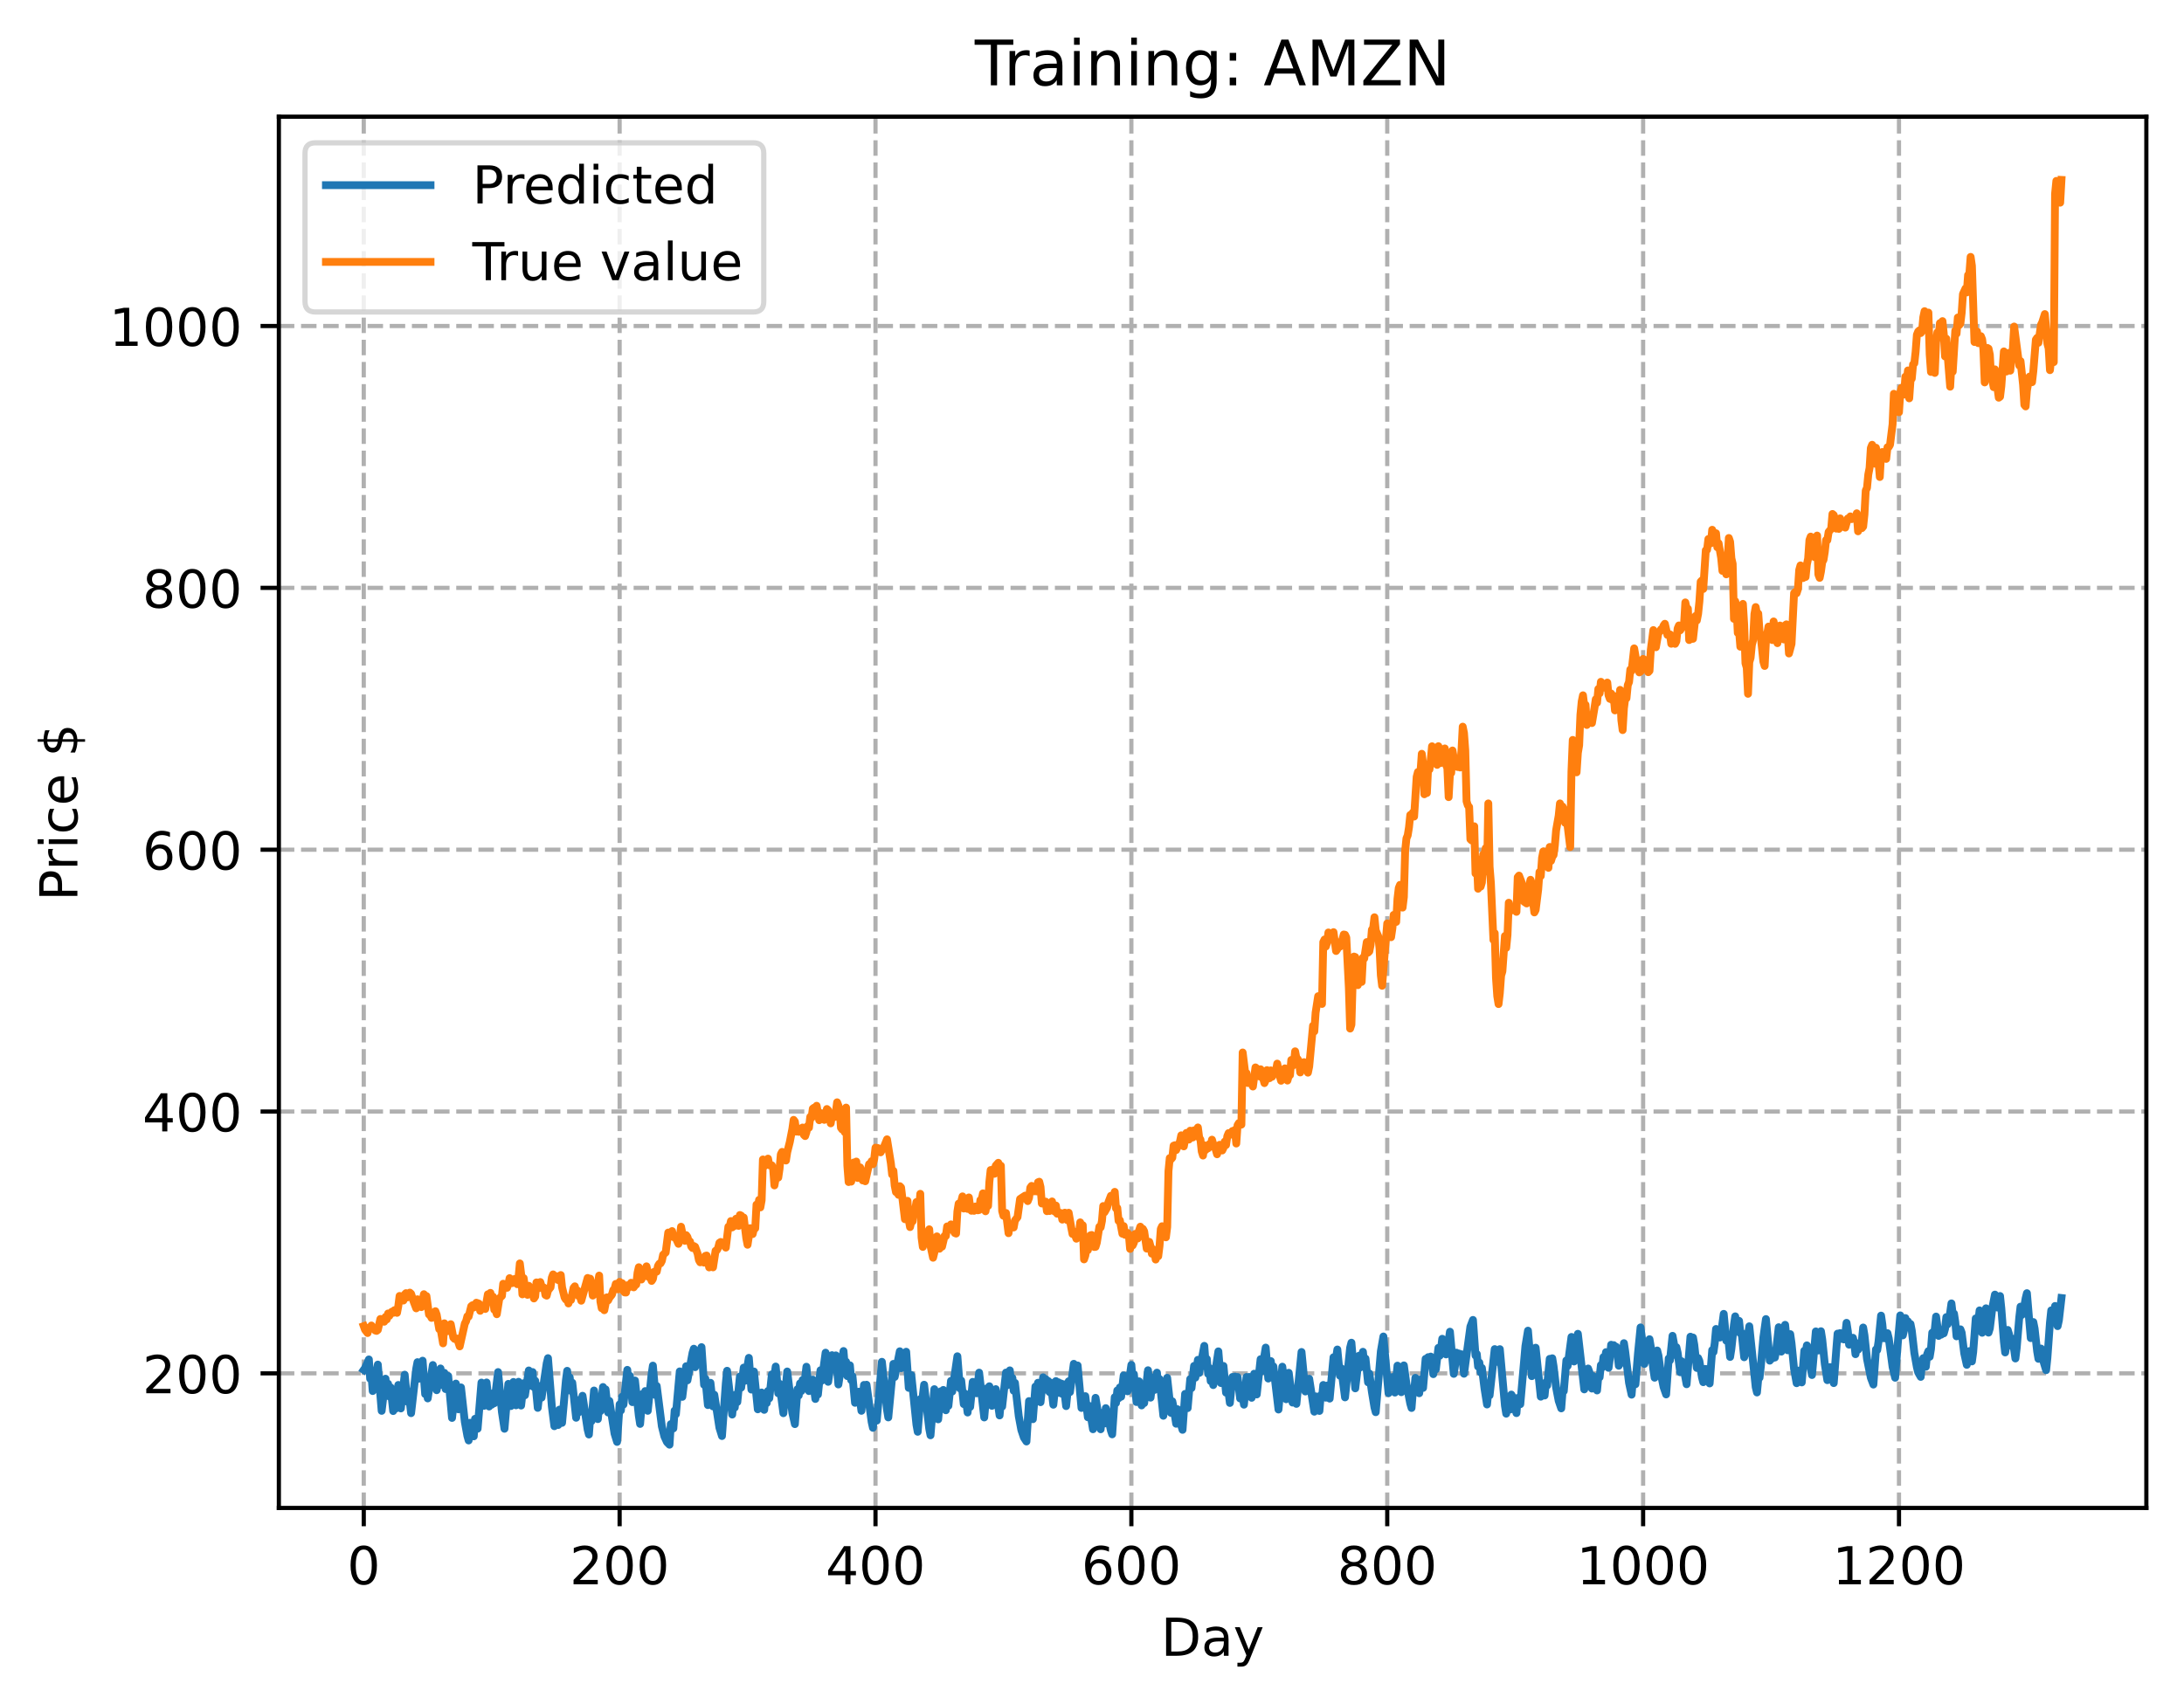 <?xml version="1.0" encoding="utf-8" standalone="no"?>
<!DOCTYPE svg PUBLIC "-//W3C//DTD SVG 1.1//EN"
  "http://www.w3.org/Graphics/SVG/1.1/DTD/svg11.dtd">
<!-- Created with matplotlib (https://matplotlib.org/) -->
<svg height="325.986pt" version="1.1" viewBox="0 0 417.648 325.986" width="417.648pt" xmlns="http://www.w3.org/2000/svg" xmlns:xlink="http://www.w3.org/1999/xlink">
 <defs>
  <style type="text/css">
*{stroke-linecap:butt;stroke-linejoin:round;}
  </style>
 </defs>
 <g id="figure_1">
  <g id="patch_1">
   <path d="M 0 325.986 
L 417.648 325.986 
L 417.648 0 
L 0 0 
z
" style="fill:#ffffff;"/>
  </g>
  <g id="axes_1">
   <g id="patch_2">
    <path d="M 53.328 288.43 
L 410.448 288.43 
L 410.448 22.318 
L 53.328 22.318 
z
" style="fill:#ffffff;"/>
   </g>
   <g id="matplotlib.axis_1">
    <g id="xtick_1">
     <g id="line2d_1">
      <path clip-path="url(#pb84acc2fe0)" d="M 69.561 288.43 
L 69.561 22.318 
" style="fill:none;stroke:#b0b0b0;stroke-dasharray:2.96,1.28;stroke-dashoffset:0;stroke-width:0.8;"/>
     </g>
     <g id="line2d_2">
      <defs>
       <path d="M 0 0 
L 0 3.5 
" id="m577d465eb1" style="stroke:#000000;stroke-width:0.8;"/>
      </defs>
      <g>
       <use style="stroke:#000000;stroke-width:0.8;" x="69.561" xlink:href="#m577d465eb1" y="288.43"/>
      </g>
     </g>
     <g id="text_1">
      <!-- 0 -->
      <defs>
       <path d="M 31.781 66.406 
Q 24.172 66.406 20.328 58.906 
Q 16.5 51.422 16.5 36.375 
Q 16.5 21.391 20.328 13.891 
Q 24.172 6.391 31.781 6.391 
Q 39.453 6.391 43.281 13.891 
Q 47.125 21.391 47.125 36.375 
Q 47.125 51.422 43.281 58.906 
Q 39.453 66.406 31.781 66.406 
z
M 31.781 74.219 
Q 44.047 74.219 50.516 64.516 
Q 56.984 54.828 56.984 36.375 
Q 56.984 17.969 50.516 8.266 
Q 44.047 -1.422 31.781 -1.422 
Q 19.531 -1.422 13.062 8.266 
Q 6.594 17.969 6.594 36.375 
Q 6.594 54.828 13.062 64.516 
Q 19.531 74.219 31.781 74.219 
z
" id="DejaVuSans-48"/>
      </defs>
      <g transform="translate(66.38 303.029)scale(0.1 -0.1)">
       <use xlink:href="#DejaVuSans-48"/>
      </g>
     </g>
    </g>
    <g id="xtick_2">
     <g id="line2d_3">
      <path clip-path="url(#pb84acc2fe0)" d="M 118.491 288.43 
L 118.491 22.318 
" style="fill:none;stroke:#b0b0b0;stroke-dasharray:2.96,1.28;stroke-dashoffset:0;stroke-width:0.8;"/>
     </g>
     <g id="line2d_4">
      <g>
       <use style="stroke:#000000;stroke-width:0.8;" x="118.491" xlink:href="#m577d465eb1" y="288.43"/>
      </g>
     </g>
     <g id="text_2">
      <!-- 200 -->
      <defs>
       <path d="M 19.188 8.297 
L 53.609 8.297 
L 53.609 0 
L 7.328 0 
L 7.328 8.297 
Q 12.938 14.109 22.625 23.891 
Q 32.328 33.688 34.812 36.531 
Q 39.547 41.844 41.422 45.531 
Q 43.312 49.219 43.312 52.781 
Q 43.312 58.594 39.234 62.25 
Q 35.156 65.922 28.609 65.922 
Q 23.969 65.922 18.812 64.312 
Q 13.672 62.703 7.812 59.422 
L 7.812 69.391 
Q 13.766 71.781 18.938 73 
Q 24.125 74.219 28.422 74.219 
Q 39.75 74.219 46.484 68.547 
Q 53.219 62.891 53.219 53.422 
Q 53.219 48.922 51.531 44.891 
Q 49.859 40.875 45.406 35.406 
Q 44.188 33.984 37.641 27.219 
Q 31.109 20.453 19.188 8.297 
z
" id="DejaVuSans-50"/>
      </defs>
      <g transform="translate(108.948 303.029)scale(0.1 -0.1)">
       <use xlink:href="#DejaVuSans-50"/>
       <use x="63.623" xlink:href="#DejaVuSans-48"/>
       <use x="127.246" xlink:href="#DejaVuSans-48"/>
      </g>
     </g>
    </g>
    <g id="xtick_3">
     <g id="line2d_5">
      <path clip-path="url(#pb84acc2fe0)" d="M 167.422 288.43 
L 167.422 22.318 
" style="fill:none;stroke:#b0b0b0;stroke-dasharray:2.96,1.28;stroke-dashoffset:0;stroke-width:0.8;"/>
     </g>
     <g id="line2d_6">
      <g>
       <use style="stroke:#000000;stroke-width:0.8;" x="167.422" xlink:href="#m577d465eb1" y="288.43"/>
      </g>
     </g>
     <g id="text_3">
      <!-- 400 -->
      <defs>
       <path d="M 37.797 64.312 
L 12.891 25.391 
L 37.797 25.391 
z
M 35.203 72.906 
L 47.609 72.906 
L 47.609 25.391 
L 58.016 25.391 
L 58.016 17.188 
L 47.609 17.188 
L 47.609 0 
L 37.797 0 
L 37.797 17.188 
L 4.891 17.188 
L 4.891 26.703 
z
" id="DejaVuSans-52"/>
      </defs>
      <g transform="translate(157.878 303.029)scale(0.1 -0.1)">
       <use xlink:href="#DejaVuSans-52"/>
       <use x="63.623" xlink:href="#DejaVuSans-48"/>
       <use x="127.246" xlink:href="#DejaVuSans-48"/>
      </g>
     </g>
    </g>
    <g id="xtick_4">
     <g id="line2d_7">
      <path clip-path="url(#pb84acc2fe0)" d="M 216.353 288.43 
L 216.353 22.318 
" style="fill:none;stroke:#b0b0b0;stroke-dasharray:2.96,1.28;stroke-dashoffset:0;stroke-width:0.8;"/>
     </g>
     <g id="line2d_8">
      <g>
       <use style="stroke:#000000;stroke-width:0.8;" x="216.353" xlink:href="#m577d465eb1" y="288.43"/>
      </g>
     </g>
     <g id="text_4">
      <!-- 600 -->
      <defs>
       <path d="M 33.016 40.375 
Q 26.375 40.375 22.484 35.828 
Q 18.609 31.297 18.609 23.391 
Q 18.609 15.531 22.484 10.953 
Q 26.375 6.391 33.016 6.391 
Q 39.656 6.391 43.531 10.953 
Q 47.406 15.531 47.406 23.391 
Q 47.406 31.297 43.531 35.828 
Q 39.656 40.375 33.016 40.375 
z
M 52.594 71.297 
L 52.594 62.312 
Q 48.875 64.062 45.094 64.984 
Q 41.312 65.922 37.594 65.922 
Q 27.828 65.922 22.672 59.328 
Q 17.531 52.734 16.797 39.406 
Q 19.672 43.656 24.016 45.922 
Q 28.375 48.188 33.594 48.188 
Q 44.578 48.188 50.953 41.516 
Q 57.328 34.859 57.328 23.391 
Q 57.328 12.156 50.688 5.359 
Q 44.047 -1.422 33.016 -1.422 
Q 20.359 -1.422 13.672 8.266 
Q 6.984 17.969 6.984 36.375 
Q 6.984 53.656 15.188 63.938 
Q 23.391 74.219 37.203 74.219 
Q 40.922 74.219 44.703 73.484 
Q 48.484 72.75 52.594 71.297 
z
" id="DejaVuSans-54"/>
      </defs>
      <g transform="translate(206.809 303.029)scale(0.1 -0.1)">
       <use xlink:href="#DejaVuSans-54"/>
       <use x="63.623" xlink:href="#DejaVuSans-48"/>
       <use x="127.246" xlink:href="#DejaVuSans-48"/>
      </g>
     </g>
    </g>
    <g id="xtick_5">
     <g id="line2d_9">
      <path clip-path="url(#pb84acc2fe0)" d="M 265.283 288.43 
L 265.283 22.318 
" style="fill:none;stroke:#b0b0b0;stroke-dasharray:2.96,1.28;stroke-dashoffset:0;stroke-width:0.8;"/>
     </g>
     <g id="line2d_10">
      <g>
       <use style="stroke:#000000;stroke-width:0.8;" x="265.283" xlink:href="#m577d465eb1" y="288.43"/>
      </g>
     </g>
     <g id="text_5">
      <!-- 800 -->
      <defs>
       <path d="M 31.781 34.625 
Q 24.75 34.625 20.719 30.859 
Q 16.703 27.094 16.703 20.516 
Q 16.703 13.922 20.719 10.156 
Q 24.75 6.391 31.781 6.391 
Q 38.812 6.391 42.859 10.172 
Q 46.922 13.969 46.922 20.516 
Q 46.922 27.094 42.891 30.859 
Q 38.875 34.625 31.781 34.625 
z
M 21.922 38.812 
Q 15.578 40.375 12.031 44.719 
Q 8.5 49.078 8.5 55.328 
Q 8.5 64.062 14.719 69.141 
Q 20.953 74.219 31.781 74.219 
Q 42.672 74.219 48.875 69.141 
Q 55.078 64.062 55.078 55.328 
Q 55.078 49.078 51.531 44.719 
Q 48 40.375 41.703 38.812 
Q 48.828 37.156 52.797 32.312 
Q 56.781 27.484 56.781 20.516 
Q 56.781 9.906 50.312 4.234 
Q 43.844 -1.422 31.781 -1.422 
Q 19.734 -1.422 13.25 4.234 
Q 6.781 9.906 6.781 20.516 
Q 6.781 27.484 10.781 32.312 
Q 14.797 37.156 21.922 38.812 
z
M 18.312 54.391 
Q 18.312 48.734 21.844 45.562 
Q 25.391 42.391 31.781 42.391 
Q 38.141 42.391 41.719 45.562 
Q 45.312 48.734 45.312 54.391 
Q 45.312 60.062 41.719 63.234 
Q 38.141 66.406 31.781 66.406 
Q 25.391 66.406 21.844 63.234 
Q 18.312 60.062 18.312 54.391 
z
" id="DejaVuSans-56"/>
      </defs>
      <g transform="translate(255.74 303.029)scale(0.1 -0.1)">
       <use xlink:href="#DejaVuSans-56"/>
       <use x="63.623" xlink:href="#DejaVuSans-48"/>
       <use x="127.246" xlink:href="#DejaVuSans-48"/>
      </g>
     </g>
    </g>
    <g id="xtick_6">
     <g id="line2d_11">
      <path clip-path="url(#pb84acc2fe0)" d="M 314.214 288.43 
L 314.214 22.318 
" style="fill:none;stroke:#b0b0b0;stroke-dasharray:2.96,1.28;stroke-dashoffset:0;stroke-width:0.8;"/>
     </g>
     <g id="line2d_12">
      <g>
       <use style="stroke:#000000;stroke-width:0.8;" x="314.214" xlink:href="#m577d465eb1" y="288.43"/>
      </g>
     </g>
     <g id="text_6">
      <!-- 1000 -->
      <defs>
       <path d="M 12.406 8.297 
L 28.516 8.297 
L 28.516 63.922 
L 10.984 60.406 
L 10.984 69.391 
L 28.422 72.906 
L 38.281 72.906 
L 38.281 8.297 
L 54.391 8.297 
L 54.391 0 
L 12.406 0 
z
" id="DejaVuSans-49"/>
      </defs>
      <g transform="translate(301.489 303.029)scale(0.1 -0.1)">
       <use xlink:href="#DejaVuSans-49"/>
       <use x="63.623" xlink:href="#DejaVuSans-48"/>
       <use x="127.246" xlink:href="#DejaVuSans-48"/>
       <use x="190.869" xlink:href="#DejaVuSans-48"/>
      </g>
     </g>
    </g>
    <g id="xtick_7">
     <g id="line2d_13">
      <path clip-path="url(#pb84acc2fe0)" d="M 363.144 288.43 
L 363.144 22.318 
" style="fill:none;stroke:#b0b0b0;stroke-dasharray:2.96,1.28;stroke-dashoffset:0;stroke-width:0.8;"/>
     </g>
     <g id="line2d_14">
      <g>
       <use style="stroke:#000000;stroke-width:0.8;" x="363.144" xlink:href="#m577d465eb1" y="288.43"/>
      </g>
     </g>
     <g id="text_7">
      <!-- 1200 -->
      <g transform="translate(350.419 303.029)scale(0.1 -0.1)">
       <use xlink:href="#DejaVuSans-49"/>
       <use x="63.623" xlink:href="#DejaVuSans-50"/>
       <use x="127.246" xlink:href="#DejaVuSans-48"/>
       <use x="190.869" xlink:href="#DejaVuSans-48"/>
      </g>
     </g>
    </g>
    <g id="text_8">
     <!-- Day -->
     <defs>
      <path d="M 19.672 64.797 
L 19.672 8.109 
L 31.594 8.109 
Q 46.688 8.109 53.688 14.938 
Q 60.688 21.781 60.688 36.531 
Q 60.688 51.172 53.688 57.984 
Q 46.688 64.797 31.594 64.797 
z
M 9.812 72.906 
L 30.078 72.906 
Q 51.266 72.906 61.172 64.094 
Q 71.094 55.281 71.094 36.531 
Q 71.094 17.672 61.125 8.828 
Q 51.172 0 30.078 0 
L 9.812 0 
z
" id="DejaVuSans-68"/>
      <path d="M 34.281 27.484 
Q 23.391 27.484 19.188 25 
Q 14.984 22.516 14.984 16.5 
Q 14.984 11.719 18.141 8.906 
Q 21.297 6.109 26.703 6.109 
Q 34.188 6.109 38.703 11.406 
Q 43.219 16.703 43.219 25.484 
L 43.219 27.484 
z
M 52.203 31.203 
L 52.203 0 
L 43.219 0 
L 43.219 8.297 
Q 40.141 3.328 35.547 0.953 
Q 30.953 -1.422 24.312 -1.422 
Q 15.922 -1.422 10.953 3.297 
Q 6 8.016 6 15.922 
Q 6 25.141 12.172 29.828 
Q 18.359 34.516 30.609 34.516 
L 43.219 34.516 
L 43.219 35.406 
Q 43.219 41.609 39.141 45 
Q 35.062 48.391 27.688 48.391 
Q 23 48.391 18.547 47.266 
Q 14.109 46.141 10.016 43.891 
L 10.016 52.203 
Q 14.938 54.109 19.578 55.047 
Q 24.219 56 28.609 56 
Q 40.484 56 46.344 49.844 
Q 52.203 43.703 52.203 31.203 
z
" id="DejaVuSans-97"/>
      <path d="M 32.172 -5.078 
Q 28.375 -14.844 24.75 -17.812 
Q 21.141 -20.797 15.094 -20.797 
L 7.906 -20.797 
L 7.906 -13.281 
L 13.188 -13.281 
Q 16.891 -13.281 18.938 -11.516 
Q 21 -9.766 23.484 -3.219 
L 25.094 0.875 
L 2.984 54.688 
L 12.5 54.688 
L 29.594 11.922 
L 46.688 54.688 
L 56.203 54.688 
z
" id="DejaVuSans-121"/>
     </defs>
     <g transform="translate(222.015 316.707)scale(0.1 -0.1)">
      <use xlink:href="#DejaVuSans-68"/>
      <use x="77.002" xlink:href="#DejaVuSans-97"/>
      <use x="138.281" xlink:href="#DejaVuSans-121"/>
     </g>
    </g>
   </g>
   <g id="matplotlib.axis_2">
    <g id="ytick_1">
     <g id="line2d_15">
      <path clip-path="url(#pb84acc2fe0)" d="M 53.328 262.69 
L 410.448 262.69 
" style="fill:none;stroke:#b0b0b0;stroke-dasharray:2.96,1.28;stroke-dashoffset:0;stroke-width:0.8;"/>
     </g>
     <g id="line2d_16">
      <defs>
       <path d="M 0 0 
L -3.5 0 
" id="m01fdacbc8a" style="stroke:#000000;stroke-width:0.8;"/>
      </defs>
      <g>
       <use style="stroke:#000000;stroke-width:0.8;" x="53.328" xlink:href="#m01fdacbc8a" y="262.69"/>
      </g>
     </g>
     <g id="text_9">
      <!-- 200 -->
      <g transform="translate(27.241 266.49)scale(0.1 -0.1)">
       <use xlink:href="#DejaVuSans-50"/>
       <use x="63.623" xlink:href="#DejaVuSans-48"/>
       <use x="127.246" xlink:href="#DejaVuSans-48"/>
      </g>
     </g>
    </g>
    <g id="ytick_2">
     <g id="line2d_17">
      <path clip-path="url(#pb84acc2fe0)" d="M 53.328 212.608 
L 410.448 212.608 
" style="fill:none;stroke:#b0b0b0;stroke-dasharray:2.96,1.28;stroke-dashoffset:0;stroke-width:0.8;"/>
     </g>
     <g id="line2d_18">
      <g>
       <use style="stroke:#000000;stroke-width:0.8;" x="53.328" xlink:href="#m01fdacbc8a" y="212.608"/>
      </g>
     </g>
     <g id="text_10">
      <!-- 400 -->
      <g transform="translate(27.241 216.407)scale(0.1 -0.1)">
       <use xlink:href="#DejaVuSans-52"/>
       <use x="63.623" xlink:href="#DejaVuSans-48"/>
       <use x="127.246" xlink:href="#DejaVuSans-48"/>
      </g>
     </g>
    </g>
    <g id="ytick_3">
     <g id="line2d_19">
      <path clip-path="url(#pb84acc2fe0)" d="M 53.328 162.525 
L 410.448 162.525 
" style="fill:none;stroke:#b0b0b0;stroke-dasharray:2.96,1.28;stroke-dashoffset:0;stroke-width:0.8;"/>
     </g>
     <g id="line2d_20">
      <g>
       <use style="stroke:#000000;stroke-width:0.8;" x="53.328" xlink:href="#m01fdacbc8a" y="162.525"/>
      </g>
     </g>
     <g id="text_11">
      <!-- 600 -->
      <g transform="translate(27.241 166.324)scale(0.1 -0.1)">
       <use xlink:href="#DejaVuSans-54"/>
       <use x="63.623" xlink:href="#DejaVuSans-48"/>
       <use x="127.246" xlink:href="#DejaVuSans-48"/>
      </g>
     </g>
    </g>
    <g id="ytick_4">
     <g id="line2d_21">
      <path clip-path="url(#pb84acc2fe0)" d="M 53.328 112.443 
L 410.448 112.443 
" style="fill:none;stroke:#b0b0b0;stroke-dasharray:2.96,1.28;stroke-dashoffset:0;stroke-width:0.8;"/>
     </g>
     <g id="line2d_22">
      <g>
       <use style="stroke:#000000;stroke-width:0.8;" x="53.328" xlink:href="#m01fdacbc8a" y="112.443"/>
      </g>
     </g>
     <g id="text_12">
      <!-- 800 -->
      <g transform="translate(27.241 116.242)scale(0.1 -0.1)">
       <use xlink:href="#DejaVuSans-56"/>
       <use x="63.623" xlink:href="#DejaVuSans-48"/>
       <use x="127.246" xlink:href="#DejaVuSans-48"/>
      </g>
     </g>
    </g>
    <g id="ytick_5">
     <g id="line2d_23">
      <path clip-path="url(#pb84acc2fe0)" d="M 53.328 62.36 
L 410.448 62.36 
" style="fill:none;stroke:#b0b0b0;stroke-dasharray:2.96,1.28;stroke-dashoffset:0;stroke-width:0.8;"/>
     </g>
     <g id="line2d_24">
      <g>
       <use style="stroke:#000000;stroke-width:0.8;" x="53.328" xlink:href="#m01fdacbc8a" y="62.36"/>
      </g>
     </g>
     <g id="text_13">
      <!-- 1000 -->
      <g transform="translate(20.878 66.159)scale(0.1 -0.1)">
       <use xlink:href="#DejaVuSans-49"/>
       <use x="63.623" xlink:href="#DejaVuSans-48"/>
       <use x="127.246" xlink:href="#DejaVuSans-48"/>
       <use x="190.869" xlink:href="#DejaVuSans-48"/>
      </g>
     </g>
    </g>
    <g id="text_14">
     <!-- Price $ -->
     <defs>
      <path d="M 19.672 64.797 
L 19.672 37.406 
L 32.078 37.406 
Q 38.969 37.406 42.719 40.969 
Q 46.484 44.531 46.484 51.125 
Q 46.484 57.672 42.719 61.234 
Q 38.969 64.797 32.078 64.797 
z
M 9.812 72.906 
L 32.078 72.906 
Q 44.344 72.906 50.609 67.359 
Q 56.891 61.812 56.891 51.125 
Q 56.891 40.328 50.609 34.812 
Q 44.344 29.297 32.078 29.297 
L 19.672 29.297 
L 19.672 0 
L 9.812 0 
z
" id="DejaVuSans-80"/>
      <path d="M 41.109 46.297 
Q 39.594 47.172 37.812 47.578 
Q 36.031 48 33.891 48 
Q 26.266 48 22.188 43.047 
Q 18.109 38.094 18.109 28.812 
L 18.109 0 
L 9.078 0 
L 9.078 54.688 
L 18.109 54.688 
L 18.109 46.188 
Q 20.953 51.172 25.484 53.578 
Q 30.031 56 36.531 56 
Q 37.453 56 38.578 55.875 
Q 39.703 55.766 41.062 55.516 
z
" id="DejaVuSans-114"/>
      <path d="M 9.422 54.688 
L 18.406 54.688 
L 18.406 0 
L 9.422 0 
z
M 9.422 75.984 
L 18.406 75.984 
L 18.406 64.594 
L 9.422 64.594 
z
" id="DejaVuSans-105"/>
      <path d="M 48.781 52.594 
L 48.781 44.188 
Q 44.969 46.297 41.141 47.344 
Q 37.312 48.391 33.406 48.391 
Q 24.656 48.391 19.812 42.844 
Q 14.984 37.312 14.984 27.297 
Q 14.984 17.281 19.812 11.734 
Q 24.656 6.203 33.406 6.203 
Q 37.312 6.203 41.141 7.25 
Q 44.969 8.297 48.781 10.406 
L 48.781 2.094 
Q 45.016 0.344 40.984 -0.531 
Q 36.969 -1.422 32.422 -1.422 
Q 20.062 -1.422 12.781 6.344 
Q 5.516 14.109 5.516 27.297 
Q 5.516 40.672 12.859 48.328 
Q 20.219 56 33.016 56 
Q 37.156 56 41.109 55.141 
Q 45.062 54.297 48.781 52.594 
z
" id="DejaVuSans-99"/>
      <path d="M 56.203 29.594 
L 56.203 25.203 
L 14.891 25.203 
Q 15.484 15.922 20.484 11.062 
Q 25.484 6.203 34.422 6.203 
Q 39.594 6.203 44.453 7.469 
Q 49.312 8.734 54.109 11.281 
L 54.109 2.781 
Q 49.266 0.734 44.188 -0.344 
Q 39.109 -1.422 33.891 -1.422 
Q 20.797 -1.422 13.156 6.188 
Q 5.516 13.812 5.516 26.812 
Q 5.516 40.234 12.766 48.109 
Q 20.016 56 32.328 56 
Q 43.359 56 49.781 48.891 
Q 56.203 41.797 56.203 29.594 
z
M 47.219 32.234 
Q 47.125 39.594 43.094 43.984 
Q 39.062 48.391 32.422 48.391 
Q 24.906 48.391 20.391 44.141 
Q 15.875 39.891 15.188 32.172 
z
" id="DejaVuSans-101"/>
      <path id="DejaVuSans-32"/>
      <path d="M 33.797 -14.703 
L 28.906 -14.703 
L 28.859 0 
Q 23.734 0.094 18.609 1.188 
Q 13.484 2.297 8.297 4.5 
L 8.297 13.281 
Q 13.281 10.156 18.375 8.562 
Q 23.484 6.984 28.906 6.938 
L 28.906 29.203 
Q 18.109 30.953 13.203 35.156 
Q 8.297 39.359 8.297 46.688 
Q 8.297 54.641 13.625 59.219 
Q 18.953 63.812 28.906 64.5 
L 28.906 75.984 
L 33.797 75.984 
L 33.797 64.656 
Q 38.328 64.453 42.578 63.688 
Q 46.828 62.938 50.875 61.625 
L 50.875 53.078 
Q 46.828 55.125 42.547 56.25 
Q 38.281 57.375 33.797 57.562 
L 33.797 36.719 
Q 44.875 35.016 50.094 30.609 
Q 55.328 26.219 55.328 18.609 
Q 55.328 10.359 49.781 5.594 
Q 44.234 0.828 33.797 0.094 
z
M 28.906 37.594 
L 28.906 57.625 
Q 23.25 56.984 20.266 54.391 
Q 17.281 51.812 17.281 47.516 
Q 17.281 43.312 20.031 40.969 
Q 22.797 38.625 28.906 37.594 
z
M 33.797 28.219 
L 33.797 7.078 
Q 39.984 7.906 43.141 10.594 
Q 46.297 13.281 46.297 17.672 
Q 46.297 21.969 43.281 24.5 
Q 40.281 27.047 33.797 28.219 
z
" id="DejaVuSans-36"/>
     </defs>
     <g transform="translate(14.798 172.342)rotate(-90)scale(0.1 -0.1)">
      <use xlink:href="#DejaVuSans-80"/>
      <use x="58.553" xlink:href="#DejaVuSans-114"/>
      <use x="99.666" xlink:href="#DejaVuSans-105"/>
      <use x="127.449" xlink:href="#DejaVuSans-99"/>
      <use x="182.43" xlink:href="#DejaVuSans-101"/>
      <use x="243.953" xlink:href="#DejaVuSans-32"/>
      <use x="275.74" xlink:href="#DejaVuSans-36"/>
     </g>
    </g>
   </g>
   <g id="line2d_25">
    <path clip-path="url(#pb84acc2fe0)" d="M 69.561 262.028 
L 69.806 261.681 
L 70.539 260.029 
L 70.784 263.715 
L 71.029 262.929 
L 71.273 266.071 
L 72.252 261.015 
L 72.986 269.861 
L 73.72 263.711 
L 73.965 266.307 
L 74.209 264.676 
L 74.454 267.11 
L 74.699 265.372 
L 75.188 269.9 
L 75.433 267.66 
L 75.677 269.432 
L 76.166 264.907 
L 76.656 269.4 
L 77.39 262.942 
L 77.879 268.093 
L 78.124 266.168 
L 78.613 270.3 
L 79.592 261.814 
L 79.836 260.546 
L 80.081 263.721 
L 80.815 260.267 
L 81.304 266.662 
L 81.549 265.107 
L 81.794 267.48 
L 82.772 261.095 
L 83.017 264.245 
L 83.261 263.073 
L 83.506 265.909 
L 84.24 261.753 
L 84.485 264.891 
L 84.974 262.586 
L 85.219 265.696 
L 85.708 263.188 
L 86.442 271.215 
L 87.176 264.643 
L 87.665 269.563 
L 88.154 265.375 
L 88.888 271.963 
L 89.378 274.66 
L 89.622 275.523 
L 89.867 272.14 
L 90.356 273.842 
L 90.601 274.736 
L 90.846 271.379 
L 91.09 272.133 
L 91.335 273.281 
L 92.069 264.453 
L 92.558 268.903 
L 93.048 264.432 
L 93.537 269.027 
L 93.781 266.853 
L 94.026 268.683 
L 94.271 266.51 
L 94.515 268.408 
L 95.249 262.442 
L 95.983 270.082 
L 96.473 273.285 
L 97.207 264.7 
L 97.696 268.947 
L 98.185 264.335 
L 98.675 268.798 
L 99.164 264.302 
L 99.653 268.847 
L 100.142 264.575 
L 100.387 266.879 
L 101.121 262.135 
L 101.366 265.038 
L 101.855 262.442 
L 102.1 265.325 
L 102.344 264.096 
L 102.834 269.29 
L 103.323 265.107 
L 103.568 267.341 
L 104.546 260.768 
L 104.791 259.782 
L 105.525 268.978 
L 106.014 272.795 
L 106.259 270.034 
L 106.748 272.564 
L 106.993 269.621 
L 107.482 272.159 
L 108.216 264.059 
L 108.461 262.203 
L 108.705 264.882 
L 108.95 263.451 
L 109.195 266.051 
L 109.439 264.478 
L 110.173 271.183 
L 110.418 268.67 
L 110.663 270.143 
L 110.907 267.708 
L 111.152 269.323 
L 111.397 266.976 
L 112.375 273.425 
L 112.62 274.385 
L 112.864 271.089 
L 113.109 271.837 
L 113.598 265.97 
L 114.332 271.438 
L 114.577 268.665 
L 114.822 269.921 
L 115.311 265.3 
L 115.556 267.446 
L 115.8 265.745 
L 116.29 270.173 
L 116.534 267.962 
L 117.513 274.198 
L 118.002 275.799 
L 118.491 268.615 
L 118.736 269.792 
L 118.981 267.142 
L 119.225 268.658 
L 119.959 262.02 
L 120.204 264.671 
L 120.449 263.151 
L 120.938 268.198 
L 121.427 264.057 
L 122.161 270.772 
L 122.406 272.361 
L 122.895 266.616 
L 123.14 268.32 
L 123.385 266.076 
L 123.874 269.854 
L 124.608 262.83 
L 124.852 261.208 
L 125.342 266.832 
L 125.586 265.099 
L 126.565 272.811 
L 127.054 274.763 
L 127.544 275.835 
L 128.033 276.334 
L 128.278 272.396 
L 128.522 272.5 
L 128.767 273.225 
L 129.012 269.808 
L 129.256 270.498 
L 129.99 262.311 
L 130.479 267.181 
L 131.213 261.323 
L 131.458 264.027 
L 132.437 258.755 
L 132.681 257.977 
L 132.926 261.509 
L 134.149 257.672 
L 134.639 264.877 
L 134.883 263.689 
L 135.373 268.758 
L 135.862 264.49 
L 136.351 269.009 
L 136.596 266.778 
L 137.574 273.085 
L 138.064 274.678 
L 138.798 264.565 
L 139.042 262.192 
L 140.021 270.571 
L 140.266 267.973 
L 140.51 269.23 
L 140.755 266.72 
L 141 268.173 
L 141.489 263.299 
L 141.733 265.421 
L 142.223 261.589 
L 142.467 264.109 
L 143.201 259.726 
L 143.691 265.791 
L 144.18 262.333 
L 144.914 269.565 
L 145.159 267.209 
L 145.403 268.655 
L 145.648 266.353 
L 146.137 269.67 
L 146.382 267.198 
L 146.627 268.369 
L 146.871 266.049 
L 147.116 267.461 
L 147.605 262.878 
L 147.85 264.937 
L 148.339 261.383 
L 148.828 266.508 
L 149.073 264.676 
L 149.807 270.31 
L 150.541 262.332 
L 151.52 270.238 
L 152.009 272.397 
L 152.498 265.717 
L 152.743 266.926 
L 152.988 264.607 
L 153.232 266.076 
L 153.477 263.957 
L 153.721 265.631 
L 154.211 261.421 
L 154.7 266.08 
L 154.945 264.117 
L 155.189 265.886 
L 155.434 263.886 
L 155.923 267.59 
L 156.168 265.348 
L 156.413 266.742 
L 156.902 262.098 
L 157.147 264.09 
L 157.881 258.735 
L 158.37 264.307 
L 159.104 259.212 
L 159.349 261.927 
L 159.838 259.253 
L 160.327 264.816 
L 161.306 258.418 
L 161.55 261.359 
L 161.795 260.46 
L 162.04 263.218 
L 162.529 261.149 
L 162.774 263.979 
L 163.018 263.228 
L 163.508 268.323 
L 163.752 266.469 
L 163.997 268.098 
L 164.242 266.195 
L 164.731 269.855 
L 165.22 264.903 
L 165.465 266.708 
L 165.709 264.867 
L 166.688 271.998 
L 166.933 273.103 
L 167.177 269.995 
L 167.422 270.575 
L 167.667 271.731 
L 168.645 260.481 
L 169.624 269.641 
L 169.869 271.117 
L 170.847 260.875 
L 171.092 263.382 
L 172.07 258.468 
L 172.315 261.699 
L 173.294 258.555 
L 173.783 265.467 
L 174.272 263.01 
L 175.251 272.5 
L 175.496 273.864 
L 175.985 267.618 
L 176.23 268.959 
L 176.719 264.862 
L 177.697 273.269 
L 177.942 274.539 
L 178.676 265.713 
L 179.41 271.483 
L 179.899 266.127 
L 180.144 267.919 
L 180.389 265.86 
L 180.878 269.749 
L 181.123 267.391 
L 181.367 268.902 
L 181.857 264.125 
L 182.101 266.166 
L 183.08 259.419 
L 183.569 265.573 
L 183.814 264.069 
L 184.303 268.573 
L 184.548 266.562 
L 185.037 270.178 
L 185.282 267.747 
L 185.526 269.108 
L 186.016 264.319 
L 186.26 266.276 
L 186.505 264.484 
L 186.75 266.499 
L 187.239 262.548 
L 188.218 271.122 
L 188.707 265.554 
L 188.952 267.237 
L 189.196 265.157 
L 189.685 268.898 
L 189.93 266.542 
L 190.175 267.893 
L 190.419 265.705 
L 191.153 270.74 
L 191.398 268.01 
L 191.643 269.046 
L 192.377 262.537 
L 192.621 264.963 
L 193.111 262.118 
L 193.355 264.816 
L 193.6 263.567 
L 193.845 266.011 
L 194.089 264.502 
L 194.823 270.911 
L 195.312 273.52 
L 195.802 274.976 
L 196.291 275.721 
L 196.78 267.992 
L 197.025 268.899 
L 197.514 271.455 
L 198.004 265.204 
L 198.248 266.705 
L 198.493 264.483 
L 198.982 268.203 
L 199.472 263.446 
L 199.716 265.495 
L 199.961 263.771 
L 200.206 265.839 
L 200.45 264.152 
L 200.695 266.269 
L 200.94 264.491 
L 201.429 268.687 
L 201.918 264.164 
L 202.163 266.221 
L 202.407 264.402 
L 202.652 266.438 
L 202.897 264.621 
L 203.141 266.623 
L 203.386 264.771 
L 203.875 268.953 
L 204.365 264.206 
L 204.609 266.272 
L 205.343 260.864 
L 205.588 263.669 
L 206.077 261.183 
L 206.811 269.307 
L 207.056 267.2 
L 207.3 268.783 
L 207.545 267.046 
L 208.034 271.092 
L 208.279 268.901 
L 209.013 273.378 
L 209.502 267.369 
L 210.481 273.383 
L 210.726 270.247 
L 210.97 271.027 
L 211.215 272.277 
L 211.46 269.341 
L 211.704 270.203 
L 212.438 273.634 
L 212.683 274.351 
L 213.172 267.25 
L 213.417 268.36 
L 213.661 265.957 
L 213.906 267.457 
L 214.151 265.379 
L 214.395 267.158 
L 214.885 263.075 
L 215.129 265.465 
L 215.374 263.868 
L 215.619 266.122 
L 216.353 261.064 
L 216.597 263.928 
L 216.842 262.853 
L 217.331 268.175 
L 217.821 264.213 
L 218.31 268.82 
L 218.555 266.7 
L 218.799 268.378 
L 219.533 262.093 
L 220.022 267.335 
L 220.512 263.464 
L 220.756 265.864 
L 221.246 262.552 
L 221.49 265.171 
L 221.735 263.77 
L 222.469 270.801 
L 223.203 263.536 
L 223.937 270.254 
L 224.182 268.028 
L 224.426 269.202 
L 224.916 272.325 
L 225.16 269.544 
L 225.405 270.317 
L 225.894 272.688 
L 226.139 273.493 
L 226.628 266.616 
L 227.117 269.337 
L 227.607 263.767 
L 227.851 265.51 
L 228.341 261.265 
L 228.585 263.513 
L 229.075 260.098 
L 229.319 262.618 
L 230.298 257.432 
L 230.543 260.714 
L 230.787 259.933 
L 231.032 262.786 
L 231.276 261.657 
L 231.521 264.178 
L 231.766 262.747 
L 232.01 264.932 
L 232.989 258.481 
L 233.478 264.54 
L 233.968 261.272 
L 234.457 266.382 
L 234.702 264.53 
L 235.191 268.349 
L 235.68 263.378 
L 235.925 265.204 
L 236.17 263.307 
L 236.414 265.17 
L 236.659 263.387 
L 237.148 267.495 
L 237.393 265.349 
L 237.882 268.679 
L 238.371 263.385 
L 238.616 265.004 
L 238.861 263.372 
L 239.35 267.366 
L 239.839 262.756 
L 240.329 266.725 
L 241.063 259.98 
L 241.307 262.273 
L 242.041 257.763 
L 242.531 263.683 
L 243.02 260.341 
L 243.264 262.712 
L 243.509 261.353 
L 244.488 269.606 
L 245.222 261.414 
L 245.956 267.643 
L 246.445 262.581 
L 247.179 268.279 
L 247.424 265.829 
L 247.668 266.86 
L 247.913 268.525 
L 248.892 258.601 
L 249.625 266.157 
L 249.87 264.174 
L 250.115 265.714 
L 250.359 263.719 
L 251.338 270.02 
L 251.583 267.087 
L 251.827 267.7 
L 252.317 269.876 
L 252.561 266.882 
L 252.806 267.354 
L 253.051 264.91 
L 253.54 267.343 
L 253.785 265.028 
L 254.029 265.765 
L 254.274 267.516 
L 255.008 259.611 
L 255.252 261.382 
L 255.742 258.124 
L 256.231 263.138 
L 256.476 261.7 
L 257.21 267.283 
L 258.188 257.772 
L 258.433 256.821 
L 259.167 265.557 
L 259.901 259.313 
L 260.146 261.551 
L 260.39 260.357 
L 260.635 258.563 
L 260.88 260.961 
L 261.124 259.856 
L 261.613 264.404 
L 261.858 262.713 
L 262.347 266.218 
L 262.837 269.19 
L 263.081 270.117 
L 264.06 258.48 
L 264.549 255.638 
L 265.528 266.479 
L 265.773 264.406 
L 266.017 265.353 
L 266.262 263.396 
L 266.507 264.533 
L 266.751 266.365 
L 267.24 261.213 
L 267.73 264.627 
L 267.974 266.292 
L 268.464 261.165 
L 268.953 264.684 
L 269.687 268.481 
L 269.932 269.312 
L 270.176 266.252 
L 270.421 266.148 
L 270.666 263.545 
L 270.91 264.093 
L 271.4 266.494 
L 271.644 263.853 
L 271.889 264.117 
L 272.134 265.476 
L 272.623 259.909 
L 272.868 261.155 
L 273.112 259.592 
L 273.357 260.973 
L 273.601 259.48 
L 273.846 260.678 
L 274.091 262.841 
L 274.335 261.046 
L 274.58 261.93 
L 275.069 257.809 
L 275.314 259.32 
L 275.559 258.064 
L 275.803 256.075 
L 276.048 258.024 
L 276.293 257.171 
L 276.537 259.068 
L 276.782 258.134 
L 277.271 254.723 
L 278.005 262.786 
L 278.25 261.164 
L 278.495 258.727 
L 278.739 260.096 
L 278.984 258.896 
L 279.228 260.374 
L 279.473 259.033 
L 279.718 260.544 
L 279.962 262.759 
L 281.186 253.743 
L 281.675 252.471 
L 282.164 259.287 
L 282.409 258.986 
L 282.654 261.393 
L 282.898 260.619 
L 283.143 262.514 
L 283.388 261.657 
L 283.877 265.561 
L 284.366 268.642 
L 284.611 266.204 
L 284.856 266.903 
L 285.834 258.049 
L 286.079 260.518 
L 286.323 260.119 
L 286.813 258.059 
L 287.791 268.88 
L 288.036 270.399 
L 288.281 267.797 
L 288.525 268.326 
L 288.77 269.611 
L 289.015 266.746 
L 289.259 267.162 
L 289.749 269.487 
L 289.993 270.296 
L 290.238 267.392 
L 290.483 267.665 
L 290.727 268.586 
L 291.706 257.478 
L 292.195 254.523 
L 292.929 263.224 
L 293.418 259.541 
L 293.663 257.783 
L 294.642 267.151 
L 294.886 264.798 
L 295.131 265.547 
L 295.376 266.93 
L 295.62 264.414 
L 295.865 265.008 
L 296.354 259.915 
L 296.599 261.437 
L 296.843 259.805 
L 297.088 261.309 
L 297.577 265.398 
L 298.067 267.94 
L 298.556 269.387 
L 298.801 266.237 
L 299.045 266.089 
L 299.535 260.22 
L 299.779 261.273 
L 300.513 255.725 
L 301.003 260.418 
L 301.492 256.828 
L 301.737 255.122 
L 302.96 265.753 
L 303.204 263.458 
L 303.449 263.711 
L 303.694 261.762 
L 303.938 262.435 
L 304.428 265.6 
L 304.672 263.21 
L 304.917 263.537 
L 305.406 265.958 
L 305.651 263.286 
L 305.896 263.44 
L 306.14 261.104 
L 306.385 261.57 
L 306.63 259.577 
L 306.874 260.307 
L 307.119 258.628 
L 307.364 259.624 
L 307.608 261.635 
L 307.853 259.87 
L 308.098 257.219 
L 308.342 258.553 
L 308.587 257.291 
L 308.831 258.73 
L 309.076 257.611 
L 309.321 258.981 
L 309.565 261.231 
L 309.81 259.669 
L 310.055 260.699 
L 310.299 259.315 
L 310.544 256.914 
L 310.789 258.491 
L 311.523 264.513 
L 312.012 266.767 
L 312.257 263.933 
L 312.501 263.751 
L 312.746 264.775 
L 313.235 258.864 
L 313.725 253.901 
L 313.969 255.781 
L 314.459 260.884 
L 314.703 259.285 
L 314.948 260.186 
L 315.192 258.66 
L 315.437 256.156 
L 315.682 257.627 
L 316.171 261.941 
L 316.416 263.522 
L 316.66 261.414 
L 316.905 258.316 
L 317.15 259.296 
L 317.639 262.88 
L 318.128 265.31 
L 318.618 266.718 
L 319.107 259.837 
L 319.352 260.202 
L 319.841 255.509 
L 320.086 256.847 
L 320.33 259.167 
L 320.575 257.679 
L 320.819 258.754 
L 321.309 262.476 
L 321.553 260.355 
L 321.798 260.785 
L 322.532 264.771 
L 323.266 255.673 
L 323.511 257.011 
L 323.755 255.836 
L 324 257.234 
L 324.489 261.656 
L 324.734 259.756 
L 324.979 260.33 
L 325.468 263.446 
L 325.713 264.375 
L 325.957 261.854 
L 326.202 261.851 
L 326.691 263.891 
L 326.936 264.617 
L 327.425 258.247 
L 327.67 258.615 
L 327.914 256.888 
L 328.159 254.196 
L 328.404 255.395 
L 328.648 254.507 
L 328.893 255.839 
L 329.138 254.966 
L 329.627 251.312 
L 330.116 256.433 
L 330.361 255.702 
L 330.606 257.137 
L 330.85 259.55 
L 331.095 257.994 
L 331.584 253.413 
L 331.829 251.785 
L 332.074 254.034 
L 332.318 253.995 
L 332.563 252.646 
L 332.807 255.041 
L 333.052 254.925 
L 333.541 259.609 
L 333.786 258.682 
L 334.52 253.684 
L 335.743 265.325 
L 335.988 266.343 
L 336.233 263.729 
L 336.477 263.527 
L 336.722 261.395 
L 337.211 255.808 
L 337.701 252.305 
L 338.435 260.261 
L 338.679 258.903 
L 338.924 259.831 
L 339.168 258.467 
L 339.413 259.662 
L 339.658 258.252 
L 340.147 253.862 
L 340.636 258.535 
L 340.881 257.415 
L 341.37 253.405 
L 341.86 258.278 
L 342.104 257.217 
L 342.349 255.184 
L 342.594 256.926 
L 343.083 261.854 
L 343.572 264.572 
L 343.817 262.172 
L 344.062 262.165 
L 344.551 264.422 
L 345.04 258.356 
L 345.285 258.895 
L 345.529 257.334 
L 345.774 258.182 
L 346.263 261.776 
L 346.508 263.009 
L 346.997 257.434 
L 347.242 254.667 
L 347.487 255.92 
L 347.731 258.314 
L 347.976 257.094 
L 348.221 254.632 
L 348.465 256.183 
L 348.955 260.91 
L 349.444 263.993 
L 349.689 261.581 
L 349.933 261.489 
L 350.667 264.553 
L 351.156 258.154 
L 351.401 255.088 
L 351.646 256.086 
L 351.89 254.983 
L 352.135 256.105 
L 352.38 255.02 
L 352.624 256.204 
L 352.869 255.212 
L 353.114 253.025 
L 353.358 254.606 
L 353.603 257.202 
L 353.848 256.073 
L 354.092 257.056 
L 354.337 255.884 
L 354.582 256.904 
L 354.826 259.025 
L 355.071 257.531 
L 355.316 258.169 
L 355.56 256.882 
L 355.805 257.678 
L 356.05 256.356 
L 356.294 253.92 
L 356.539 255.372 
L 357.028 259.917 
L 357.762 263.534 
L 358.251 264.831 
L 358.741 258.109 
L 358.985 258.234 
L 359.23 256.613 
L 359.719 251.642 
L 359.964 253.338 
L 360.209 255.969 
L 360.453 255.02 
L 360.698 256.032 
L 360.943 255.005 
L 361.187 256.005 
L 361.921 261.466 
L 362.411 263.528 
L 362.9 257.108 
L 363.389 251.601 
L 363.634 252.957 
L 363.878 255.422 
L 364.123 254.384 
L 364.368 252.111 
L 364.612 253.478 
L 364.857 252.748 
L 365.102 253.864 
L 365.346 253.243 
L 365.591 254.502 
L 366.08 258.779 
L 366.57 261.52 
L 366.814 262.498 
L 367.304 263.362 
L 367.548 260.726 
L 367.793 259.778 
L 368.282 261.431 
L 368.527 259.049 
L 368.771 258.428 
L 369.016 259.519 
L 369.261 258.028 
L 369.505 254.907 
L 369.75 255.245 
L 369.995 254.202 
L 370.239 251.826 
L 370.729 255.525 
L 370.973 254.627 
L 371.218 255.285 
L 371.463 254.364 
L 371.707 255.041 
L 371.952 254.174 
L 372.197 251.934 
L 372.441 253.305 
L 372.686 252.779 
L 373.175 249.307 
L 373.42 251.418 
L 373.665 251.259 
L 373.909 252.856 
L 374.154 255.609 
L 374.399 254.609 
L 374.643 255.34 
L 374.888 254.263 
L 375.132 254.907 
L 375.622 258.857 
L 376.111 261.06 
L 376.356 258.875 
L 376.6 258.434 
L 377.09 260.406 
L 377.334 258.62 
L 377.824 252.178 
L 378.068 253.183 
L 378.313 252.708 
L 378.558 250.643 
L 378.802 252.115 
L 379.047 254.926 
L 379.292 254.182 
L 379.781 250.245 
L 380.026 252.006 
L 380.27 254.895 
L 380.515 254.101 
L 381.004 250.11 
L 381.493 247.624 
L 381.738 249.989 
L 381.983 250.102 
L 382.472 247.897 
L 382.717 250.272 
L 383.206 256.59 
L 383.451 258.69 
L 383.695 257.185 
L 383.94 254.382 
L 384.185 255.177 
L 384.429 257.341 
L 384.674 255.988 
L 384.919 256.474 
L 385.408 259.844 
L 385.653 257.856 
L 386.142 252.025 
L 386.387 249.927 
L 386.631 251.512 
L 386.876 251.159 
L 387.365 248.339 
L 387.61 247.352 
L 388.099 253.15 
L 388.344 255.946 
L 388.588 255.147 
L 388.833 252.874 
L 389.078 254.106 
L 389.567 258.481 
L 389.812 259.908 
L 390.056 258.1 
L 390.301 257.943 
L 390.79 260.461 
L 391.28 262.081 
L 391.524 259.743 
L 392.014 252.971 
L 392.258 250.645 
L 392.503 252.03 
L 392.747 251.56 
L 392.992 249.8 
L 393.237 252.546 
L 393.481 253.657 
L 393.726 252.53 
L 394.215 248.278 
L 394.215 248.278 
" style="fill:none;stroke:#1f77b4;stroke-linecap:square;stroke-width:1.5;"/>
   </g>
   <g id="line2d_26">
    <path clip-path="url(#pb84acc2fe0)" d="M 69.561 253.653 
L 69.806 254.352 
L 70.295 254.975 
L 70.539 253.933 
L 70.784 254.179 
L 71.029 253.535 
L 71.273 254.081 
L 71.518 254.161 
L 71.763 254.489 
L 72.007 254.567 
L 72.252 254.379 
L 72.741 252.286 
L 73.231 252.586 
L 73.475 252.812 
L 73.72 251.898 
L 73.965 252.373 
L 74.209 251.236 
L 74.454 251.692 
L 74.699 251.144 
L 74.943 250.891 
L 75.188 251.116 
L 75.433 250.603 
L 75.677 250.701 
L 75.922 251.116 
L 76.166 249.824 
L 76.411 247.881 
L 76.9 248.75 
L 77.145 248.76 
L 77.39 247.606 
L 77.634 247.348 
L 77.879 248.166 
L 78.124 247.979 
L 78.368 247.245 
L 78.613 247.463 
L 79.102 248.965 
L 79.592 250.252 
L 79.836 248.52 
L 80.57 250.019 
L 81.06 247.548 
L 81.304 248.039 
L 81.549 247.901 
L 82.038 251.424 
L 82.283 251.617 
L 82.527 252.083 
L 82.772 251.627 
L 83.017 251.687 
L 83.261 250.798 
L 83.506 251.459 
L 83.995 254.231 
L 84.24 254.099 
L 84.729 256.951 
L 84.974 253.115 
L 85.219 254.454 
L 85.463 254.642 
L 85.708 254.572 
L 85.953 254.094 
L 86.197 253.285 
L 86.687 255.842 
L 86.931 256.102 
L 87.421 256.029 
L 87.91 257.532 
L 88.888 253.167 
L 89.133 252.704 
L 89.378 251.767 
L 89.622 251.822 
L 90.112 249.852 
L 90.356 249.656 
L 90.601 250.087 
L 91.09 249.178 
L 91.58 249.351 
L 91.824 250.728 
L 92.069 249.997 
L 92.314 249.729 
L 92.558 249.857 
L 92.803 250.373 
L 93.292 247.565 
L 93.537 248.169 
L 93.781 247.29 
L 94.026 248.437 
L 94.271 248.011 
L 94.515 250.513 
L 94.76 250.593 
L 95.005 251.377 
L 95.494 248.339 
L 95.983 247.878 
L 96.228 245.547 
L 96.473 246.068 
L 96.717 246.075 
L 96.962 246.328 
L 97.207 245.677 
L 97.451 244.478 
L 97.696 244.686 
L 97.941 245.429 
L 98.43 244.631 
L 98.919 245.635 
L 99.164 244.255 
L 99.409 241.658 
L 99.653 243.649 
L 99.898 247.578 
L 100.142 244.47 
L 100.387 246.288 
L 100.632 246.414 
L 100.876 247.671 
L 101.121 245.94 
L 101.366 247.11 
L 101.61 247.608 
L 101.855 247.177 
L 102.1 248.364 
L 102.344 247.991 
L 102.589 245.294 
L 102.834 245.352 
L 103.078 246.391 
L 103.323 245.224 
L 103.568 246.06 
L 104.057 246.308 
L 104.302 247.698 
L 104.546 247.826 
L 104.791 246.852 
L 105.28 246.228 
L 105.525 244.383 
L 105.769 243.762 
L 106.014 244.212 
L 106.503 244.112 
L 106.748 244.851 
L 106.993 244.127 
L 107.237 243.884 
L 107.482 246.228 
L 107.971 248.194 
L 108.216 248.565 
L 108.461 248.347 
L 108.705 249.321 
L 108.95 248.229 
L 109.195 248.662 
L 109.684 246.338 
L 109.929 246.04 
L 110.173 247.262 
L 110.418 246.834 
L 110.663 247.909 
L 110.907 247.896 
L 111.152 248.797 
L 112.375 244.443 
L 112.62 245.732 
L 112.864 244.576 
L 113.109 245.813 
L 113.354 247.811 
L 113.598 247.585 
L 113.843 246.777 
L 114.088 245.437 
L 114.332 245.467 
L 114.577 243.985 
L 114.822 248.965 
L 115.066 250.235 
L 115.311 249.216 
L 115.556 250.613 
L 116.045 248.154 
L 116.29 248.737 
L 116.534 248.234 
L 117.024 247.626 
L 117.268 246.757 
L 117.513 246.536 
L 117.757 245.58 
L 118.247 246.634 
L 118.491 245.187 
L 118.736 245.755 
L 118.981 245.447 
L 119.225 246.924 
L 119.47 247.215 
L 119.715 247.23 
L 119.959 245.84 
L 120.204 246.281 
L 120.449 245.955 
L 120.693 245.362 
L 121.183 246.238 
L 121.427 245.87 
L 121.672 245.705 
L 121.917 243.441 
L 122.161 242.389 
L 122.406 243.965 
L 122.651 244.743 
L 122.895 243.712 
L 123.14 244.162 
L 123.629 242.217 
L 124.118 244.3 
L 124.363 244.32 
L 124.608 245.009 
L 124.852 244.638 
L 125.097 243.266 
L 125.586 243.236 
L 125.831 242.131 
L 126.076 241.723 
L 126.32 241.648 
L 126.565 241.185 
L 126.81 240.005 
L 127.299 239.57 
L 127.788 235.758 
L 128.033 236.004 
L 128.278 235.929 
L 128.522 235.473 
L 128.767 236.62 
L 129.012 236.339 
L 129.501 237.384 
L 129.745 237.915 
L 129.99 236.798 
L 130.235 234.642 
L 130.724 237.046 
L 130.969 237.344 
L 131.213 236.254 
L 131.458 236.595 
L 131.703 237.401 
L 131.947 237.461 
L 132.192 238.423 
L 132.437 238.716 
L 132.681 238.335 
L 132.926 238.478 
L 133.415 239.818 
L 133.66 241.037 
L 133.905 241.45 
L 134.149 241.263 
L 134.394 240.882 
L 134.639 241.513 
L 134.883 240.221 
L 135.128 240.151 
L 135.617 242.424 
L 135.862 242.262 
L 136.106 241.661 
L 136.351 242.412 
L 136.84 239.242 
L 137.085 239.127 
L 137.33 238.686 
L 137.574 237.722 
L 137.819 237.559 
L 138.553 238.17 
L 138.798 238.636 
L 139.287 234.637 
L 139.532 234.629 
L 139.776 233.557 
L 140.021 234.772 
L 140.266 234.111 
L 140.51 234.481 
L 140.755 233.112 
L 141 233.64 
L 141.244 234.484 
L 141.489 232.403 
L 141.733 232.513 
L 141.978 233.953 
L 142.223 232.881 
L 142.712 236.84 
L 142.957 238.092 
L 143.446 234.922 
L 143.691 234.97 
L 143.935 236.046 
L 144.18 235.022 
L 144.425 234.952 
L 144.669 230.405 
L 144.914 231.028 
L 145.159 229.501 
L 145.403 230.948 
L 145.648 229.583 
L 145.893 221.775 
L 146.137 223.085 
L 146.382 221.948 
L 146.627 222.354 
L 146.871 221.615 
L 147.116 222.875 
L 147.605 222.902 
L 147.85 223.581 
L 148.094 226.741 
L 148.584 224.032 
L 148.828 225.246 
L 149.073 223.571 
L 149.318 220.771 
L 149.562 220.328 
L 149.807 221.077 
L 150.052 221.387 
L 150.296 221.981 
L 150.541 220.391 
L 151.03 218.457 
L 151.52 215.936 
L 151.764 214.205 
L 152.009 214.536 
L 152.254 216.449 
L 152.498 216.124 
L 152.743 216.492 
L 152.988 215.876 
L 153.232 216.392 
L 153.477 215.668 
L 153.721 217.068 
L 153.966 217.303 
L 154.211 216.554 
L 154.455 215.37 
L 154.7 215.7 
L 154.945 213.619 
L 155.189 213.812 
L 155.434 212.057 
L 155.679 211.877 
L 155.923 212.808 
L 156.168 211.509 
L 156.657 214.268 
L 156.902 212.911 
L 157.147 213.116 
L 157.391 213.499 
L 157.636 214.203 
L 158.125 212.127 
L 158.37 212.355 
L 158.615 213.194 
L 158.859 214.867 
L 159.104 213.224 
L 159.349 213.642 
L 159.593 213.66 
L 159.838 212.705 
L 160.082 210.842 
L 160.327 211.471 
L 160.572 212.64 
L 160.816 215.713 
L 161.061 216.043 
L 161.306 214.003 
L 161.55 216.564 
L 161.795 211.854 
L 162.04 222.952 
L 162.284 226.093 
L 162.529 225.642 
L 162.774 226.017 
L 163.263 222.354 
L 163.508 222.406 
L 163.752 222.176 
L 163.997 225.316 
L 164.242 223.325 
L 164.486 223.288 
L 164.731 224.214 
L 164.976 225.785 
L 165.22 225.179 
L 165.465 225.94 
L 166.199 222.674 
L 166.443 222.592 
L 166.688 222.098 
L 166.933 222.679 
L 167.177 221.648 
L 167.422 219.527 
L 167.911 219.604 
L 168.401 220.416 
L 168.645 219.96 
L 168.89 219.742 
L 169.624 217.924 
L 170.358 222.469 
L 170.603 224.665 
L 170.847 223.949 
L 171.092 226.779 
L 171.337 228.016 
L 171.581 228.061 
L 171.826 228.542 
L 172.07 226.884 
L 172.315 227.142 
L 173.049 233.202 
L 173.294 230.87 
L 173.538 229.683 
L 173.783 233.365 
L 174.028 234.712 
L 174.272 233.665 
L 174.517 233.622 
L 174.762 231.719 
L 175.006 231.411 
L 175.251 229.919 
L 175.496 230.307 
L 175.74 231.494 
L 175.985 228.346 
L 176.23 236.69 
L 176.474 238.506 
L 177.208 235.673 
L 177.453 235.643 
L 177.697 235.132 
L 177.942 238.305 
L 178.431 240.574 
L 178.676 239.592 
L 178.921 236.933 
L 179.165 236.487 
L 179.41 238.245 
L 179.655 238.854 
L 179.899 238.225 
L 180.144 238.463 
L 180.633 236.395 
L 180.878 236.42 
L 181.123 234.584 
L 181.612 235.105 
L 181.857 234.198 
L 182.101 234.506 
L 182.346 235.435 
L 182.591 235.849 
L 182.835 235.951 
L 183.08 231.747 
L 183.325 230.219 
L 183.569 230.763 
L 184.058 228.835 
L 184.303 231.161 
L 184.548 231.071 
L 184.792 230.733 
L 185.037 231.234 
L 185.282 229.04 
L 185.526 230.888 
L 185.771 231.589 
L 186.016 230.828 
L 186.26 231.599 
L 186.505 230.778 
L 186.994 231.496 
L 187.239 231.444 
L 187.484 229.538 
L 187.728 229.423 
L 187.973 228.261 
L 188.218 229.248 
L 188.462 231.687 
L 188.707 230.144 
L 188.952 230.658 
L 189.196 226.08 
L 189.441 223.796 
L 189.685 224.017 
L 189.93 223.651 
L 190.175 224.515 
L 190.419 222.96 
L 190.909 222.414 
L 191.153 223.09 
L 191.398 222.972 
L 191.643 231.637 
L 191.887 232.538 
L 192.132 232.641 
L 192.377 232.012 
L 192.866 235.881 
L 193.111 234.231 
L 193.355 234.564 
L 193.6 234.171 
L 193.845 234.782 
L 194.089 233.442 
L 194.579 232.811 
L 195.068 229.333 
L 195.557 229.002 
L 196.046 228.689 
L 196.291 229.408 
L 196.536 229.739 
L 196.78 229.13 
L 197.025 227.174 
L 197.27 226.836 
L 197.514 227.628 
L 197.759 227.873 
L 198.004 227.037 
L 198.248 227.883 
L 198.493 226.143 
L 198.738 226.035 
L 198.982 227.047 
L 199.227 230.199 
L 199.472 229.804 
L 199.716 230.007 
L 199.961 229.839 
L 200.206 231.667 
L 200.45 230.698 
L 200.695 231.639 
L 200.94 231.389 
L 201.184 229.806 
L 201.429 231.514 
L 201.673 231.732 
L 201.918 230.585 
L 202.163 232.158 
L 202.407 231.837 
L 202.652 232.185 
L 202.897 232.03 
L 203.141 233.277 
L 203.386 233.039 
L 203.631 231.955 
L 203.875 232.09 
L 204.12 233.397 
L 204.365 231.965 
L 204.854 234.797 
L 205.099 236.034 
L 205.343 235.568 
L 205.833 236.933 
L 206.077 236.738 
L 206.322 236.094 
L 206.567 233.81 
L 206.811 234.401 
L 207.056 234.349 
L 207.3 240.889 
L 207.545 240.161 
L 207.79 238.753 
L 208.034 239.122 
L 208.524 236.282 
L 208.768 236.217 
L 209.013 236.945 
L 209.258 238.521 
L 209.502 238.49 
L 209.747 237.684 
L 210.236 234.642 
L 210.481 234.767 
L 210.726 233.522 
L 210.97 230.683 
L 211.215 231.877 
L 211.704 231.003 
L 211.949 230.001 
L 212.438 228.724 
L 212.683 228.875 
L 212.928 229.243 
L 213.172 227.973 
L 213.417 231.138 
L 213.661 231.061 
L 213.906 233.517 
L 214.151 233.41 
L 214.64 235.986 
L 214.885 234.519 
L 215.129 236.187 
L 215.374 235.806 
L 215.619 235.816 
L 215.863 236.129 
L 216.108 238.886 
L 216.353 237.93 
L 216.597 238.218 
L 216.842 237.674 
L 217.087 236.011 
L 217.331 236.074 
L 217.576 236.89 
L 217.821 235.373 
L 218.065 234.634 
L 218.31 235.07 
L 218.555 235.057 
L 218.799 235.516 
L 219.288 238.829 
L 219.778 237.534 
L 220.022 238.418 
L 220.267 239.8 
L 220.512 238.966 
L 220.756 239.334 
L 221.001 240.917 
L 221.246 239.968 
L 221.49 240.293 
L 221.735 238.338 
L 221.98 235.065 
L 222.224 234.546 
L 222.958 236.67 
L 223.203 234.699 
L 223.448 223.994 
L 223.692 221.505 
L 223.937 221.735 
L 224.182 221.435 
L 224.426 219.146 
L 224.671 219.048 
L 224.916 219.98 
L 225.649 218.325 
L 225.894 217.158 
L 226.139 218.76 
L 226.383 219.276 
L 226.873 216.7 
L 227.117 217.581 
L 227.362 217.969 
L 227.607 216.271 
L 227.851 216.414 
L 228.096 217.576 
L 228.341 216.201 
L 228.585 216.462 
L 228.83 216.935 
L 229.075 215.655 
L 229.319 217.594 
L 229.564 217.977 
L 229.809 220.243 
L 230.053 221.029 
L 230.298 219.058 
L 230.543 219.975 
L 230.787 219.281 
L 231.032 219.639 
L 231.276 218.836 
L 231.521 219.309 
L 231.766 217.994 
L 232.01 218.841 
L 232.255 219.096 
L 232.744 220.784 
L 233.234 218.971 
L 233.723 220.058 
L 233.968 219.557 
L 234.212 218.357 
L 234.457 219.016 
L 234.702 217.316 
L 234.946 216.73 
L 235.436 217.025 
L 235.68 216.336 
L 235.925 216.752 
L 236.17 216.104 
L 236.414 218.728 
L 236.659 215.235 
L 236.904 214.816 
L 237.148 215.162 
L 237.393 215.114 
L 237.637 201.314 
L 238.127 205.268 
L 238.371 205.253 
L 238.616 207.154 
L 238.861 206.881 
L 239.105 206.838 
L 239.595 207.825 
L 240.084 204.171 
L 240.329 204.382 
L 240.573 204.84 
L 240.818 205.879 
L 241.063 204.525 
L 241.307 206.097 
L 241.552 206.287 
L 241.797 207.171 
L 242.041 206.633 
L 242.286 204.687 
L 242.775 206.23 
L 243.02 204.74 
L 243.264 205.954 
L 243.754 204.865 
L 243.998 204.848 
L 244.243 203.445 
L 244.732 205.859 
L 244.977 206.723 
L 245.222 206.227 
L 245.466 204.903 
L 245.711 204.352 
L 245.956 205.115 
L 246.2 206.681 
L 246.445 205.782 
L 246.69 205.644 
L 246.934 202.744 
L 247.179 203.863 
L 247.424 203.52 
L 247.668 201.091 
L 247.913 202.381 
L 248.158 202.566 
L 248.402 203.067 
L 248.647 205.131 
L 249.136 203.245 
L 249.381 203.165 
L 249.625 203.583 
L 249.87 203.413 
L 250.115 205.171 
L 250.359 203.996 
L 251.093 196.188 
L 251.338 197.285 
L 251.583 193.707 
L 252.072 190.546 
L 252.561 190.504 
L 252.806 192.029 
L 253.051 180.199 
L 253.295 179.701 
L 253.54 181.048 
L 253.785 180.305 
L 254.029 178.361 
L 254.519 178.795 
L 254.763 179.578 
L 255.008 178.299 
L 255.497 181.902 
L 255.742 181.557 
L 255.986 180.69 
L 256.231 181.078 
L 256.476 180.139 
L 256.72 179.674 
L 256.965 178.747 
L 257.21 178.797 
L 257.454 179.323 
L 257.944 188.951 
L 258.188 196.739 
L 258.433 195.988 
L 258.678 187.374 
L 258.922 182.966 
L 259.167 183.057 
L 259.412 184.339 
L 259.656 188.433 
L 259.901 184.925 
L 260.39 187.817 
L 260.635 183.174 
L 260.88 183.337 
L 261.369 180.194 
L 261.613 182.213 
L 261.858 181.965 
L 262.103 180.708 
L 262.347 177.833 
L 262.592 177.485 
L 262.837 175.449 
L 263.081 177.951 
L 263.571 179.115 
L 263.815 181.494 
L 264.06 186.55 
L 264.305 188.551 
L 264.794 182.378 
L 265.283 176.629 
L 265.528 178.181 
L 265.773 177.064 
L 266.017 179.263 
L 266.262 177.6 
L 266.507 174.998 
L 266.751 175.321 
L 266.996 176.341 
L 267.24 171.931 
L 267.485 169.847 
L 267.73 169.249 
L 267.974 172.321 
L 268.219 173.601 
L 268.464 171.563 
L 268.708 162.768 
L 268.953 160.369 
L 269.198 159.768 
L 269.442 158.243 
L 269.687 155.877 
L 269.932 156.04 
L 270.176 155.426 
L 270.421 156.187 
L 270.91 148.59 
L 271.155 147.658 
L 271.4 148.63 
L 271.644 147.581 
L 271.889 144.183 
L 272.134 146.098 
L 272.378 151.92 
L 272.623 150.553 
L 272.868 151.682 
L 273.112 146.614 
L 273.357 147.182 
L 273.601 145.385 
L 273.846 142.745 
L 274.091 144.708 
L 274.335 143.659 
L 274.58 144.18 
L 274.825 146.299 
L 275.069 142.728 
L 275.314 143.491 
L 275.559 145.935 
L 275.803 144.335 
L 276.048 145.039 
L 276.293 143.161 
L 276.537 146.301 
L 276.782 146.92 
L 277.027 152.471 
L 277.271 148.024 
L 277.516 147.841 
L 277.761 143.552 
L 278.25 146.464 
L 278.495 146.371 
L 278.739 146.712 
L 278.984 146.574 
L 279.228 146.802 
L 279.473 143.694 
L 279.718 138.994 
L 279.962 140.221 
L 280.207 143.521 
L 280.452 153.263 
L 280.696 154.064 
L 280.941 154.349 
L 281.186 160.537 
L 281.43 160.76 
L 281.675 158.083 
L 281.92 158.045 
L 282.164 167.08 
L 282.409 164.278 
L 282.654 169.993 
L 282.898 168.916 
L 283.143 169.594 
L 283.388 168.781 
L 283.632 163.432 
L 283.877 163.394 
L 284.122 162.212 
L 284.366 166.695 
L 284.611 153.673 
L 284.856 165.781 
L 285.1 168.833 
L 285.589 179.786 
L 285.834 178.487 
L 286.079 187.033 
L 286.323 190.546 
L 286.568 192.056 
L 286.813 189.95 
L 287.057 186.61 
L 287.302 185.794 
L 287.791 179.027 
L 288.036 181.306 
L 288.281 178.827 
L 288.525 172.667 
L 288.77 174.31 
L 289.259 173.756 
L 289.749 173.704 
L 289.993 174.415 
L 290.238 167.774 
L 290.483 167.481 
L 290.972 168.751 
L 291.216 171.841 
L 291.461 172.477 
L 291.95 172.81 
L 292.195 170.135 
L 292.684 168.28 
L 292.929 168.968 
L 293.174 172.682 
L 293.418 174.525 
L 293.663 174.049 
L 294.152 170.13 
L 294.397 166.795 
L 294.642 167.566 
L 294.886 164.063 
L 295.131 162.853 
L 295.376 164.118 
L 295.62 162.901 
L 296.11 165.996 
L 296.354 162.004 
L 296.599 164.671 
L 296.843 163.878 
L 297.088 163.544 
L 297.333 161.731 
L 297.577 158.814 
L 298.067 156.042 
L 298.311 153.673 
L 298.556 155.539 
L 298.801 154.264 
L 299.045 154.762 
L 299.29 157.392 
L 299.535 155.964 
L 300.269 162.024 
L 300.513 147.603 
L 300.758 141.528 
L 301.003 144.666 
L 301.247 144.771 
L 301.492 147.728 
L 301.737 144.007 
L 301.981 142.555 
L 302.226 136.715 
L 302.471 134.171 
L 302.715 132.994 
L 302.96 135 
L 303.204 134.815 
L 303.449 138.668 
L 303.694 138.123 
L 303.938 137.855 
L 304.183 136.783 
L 304.428 138.298 
L 304.917 135.393 
L 305.162 133.75 
L 305.406 134.419 
L 305.651 131.777 
L 305.896 132.616 
L 306.14 130.412 
L 306.385 131.088 
L 306.63 130.79 
L 306.874 131.539 
L 307.119 130.813 
L 307.364 130.56 
L 307.608 132.999 
L 307.853 133.668 
L 308.098 132.651 
L 308.342 133.913 
L 308.587 133.099 
L 308.831 135.884 
L 309.076 133.976 
L 309.321 133.522 
L 309.565 134.83 
L 309.81 131.955 
L 310.055 137.744 
L 310.299 139.648 
L 310.544 135.493 
L 310.789 133.578 
L 311.033 133.573 
L 311.278 131.053 
L 311.523 130.447 
L 311.767 128.066 
L 312.012 128.326 
L 312.501 124.017 
L 312.991 126.809 
L 313.235 127.167 
L 313.48 128.609 
L 313.725 128.452 
L 313.969 127.48 
L 314.214 126.035 
L 314.459 126.358 
L 314.703 126.25 
L 315.192 128.572 
L 315.437 128.301 
L 315.682 124.31 
L 316.171 120.521 
L 316.66 123.801 
L 317.15 120.962 
L 317.394 120.817 
L 317.639 120.378 
L 317.884 120.316 
L 318.128 119.645 
L 318.373 119.314 
L 318.862 121.448 
L 319.107 121.3 
L 319.352 121.342 
L 319.596 123.133 
L 320.086 121.846 
L 320.33 123.148 
L 320.575 122.655 
L 320.819 120.206 
L 321.064 119.632 
L 321.309 120.561 
L 322.043 119.344 
L 322.287 115.23 
L 322.532 116.329 
L 322.777 116.434 
L 323.021 122.424 
L 323.266 119.582 
L 323.511 122.206 
L 323.755 122.186 
L 324.245 117.822 
L 324.489 118.678 
L 324.734 117.396 
L 324.979 115.012 
L 325.223 111.266 
L 325.468 111.003 
L 325.713 112.653 
L 326.202 105.251 
L 326.447 105.168 
L 326.691 103.1 
L 326.936 103.243 
L 327.18 103.921 
L 327.425 101.334 
L 327.914 102.569 
L 328.159 101.998 
L 328.404 104.68 
L 328.648 103.906 
L 329.138 106.693 
L 329.382 109.2 
L 329.627 108.023 
L 329.872 108.013 
L 330.116 109.858 
L 330.361 107.687 
L 330.606 102.905 
L 330.85 103.633 
L 331.095 106.786 
L 331.34 107.845 
L 331.584 118.373 
L 331.829 114.992 
L 332.074 116.096 
L 332.318 121.067 
L 332.563 120.699 
L 332.807 123.699 
L 333.052 116.216 
L 333.297 115.51 
L 333.541 119.484 
L 333.786 126.872 
L 334.031 127.715 
L 334.275 132.709 
L 334.52 126.656 
L 334.765 125.842 
L 335.009 123.361 
L 335.254 122.419 
L 335.499 117.451 
L 335.743 116.116 
L 335.988 117.421 
L 336.233 117.358 
L 336.477 120.764 
L 336.722 121.828 
L 337.211 126.553 
L 337.456 127.382 
L 337.701 122.62 
L 338.19 119.85 
L 338.435 120.624 
L 338.679 120.291 
L 338.924 122.429 
L 339.168 118.868 
L 339.902 123.018 
L 340.392 119.65 
L 340.636 119.805 
L 341.126 122.311 
L 341.37 119.605 
L 341.615 119.422 
L 341.86 121.17 
L 342.104 124.996 
L 342.594 123.165 
L 343.083 113.447 
L 343.328 113.214 
L 343.572 113.469 
L 343.817 112.688 
L 344.062 109.027 
L 344.306 108.151 
L 344.551 110.009 
L 344.795 110.57 
L 345.04 110.179 
L 345.285 110.357 
L 345.529 107.965 
L 345.774 106.823 
L 346.019 103.298 
L 346.263 102.639 
L 346.508 103.485 
L 346.997 106.563 
L 347.487 102.439 
L 347.731 109.889 
L 347.976 110.53 
L 348.221 109.313 
L 348.465 107.507 
L 348.71 107.094 
L 348.955 105.566 
L 349.199 103.295 
L 349.444 103.33 
L 349.689 101.75 
L 350.178 101.157 
L 350.423 98.309 
L 350.667 98.517 
L 350.912 99.374 
L 351.156 101.114 
L 351.401 100.263 
L 351.646 101.164 
L 351.89 99.151 
L 352.135 100.195 
L 352.38 99.952 
L 352.624 100.771 
L 352.869 100.919 
L 353.358 99.171 
L 353.603 99.306 
L 353.848 98.773 
L 354.092 99.289 
L 354.582 99.066 
L 354.826 99.344 
L 355.071 98.177 
L 355.316 101.625 
L 355.56 100.408 
L 355.805 100.578 
L 356.05 101.021 
L 356.294 100.718 
L 356.539 98.42 
L 356.783 93.832 
L 357.028 93.326 
L 357.273 90.772 
L 357.517 89.527 
L 357.762 85.691 
L 358.007 85.078 
L 358.251 87.832 
L 358.496 88.684 
L 358.741 85.639 
L 359.23 88.346 
L 359.475 91.24 
L 359.719 86.903 
L 359.964 86.455 
L 360.209 87.602 
L 360.453 86.886 
L 360.698 87.77 
L 360.943 85.546 
L 361.187 85.493 
L 361.432 85.075 
L 361.921 81.144 
L 362.166 75.324 
L 362.411 75.647 
L 362.9 78.003 
L 363.144 78.85 
L 363.389 75.121 
L 363.634 74.175 
L 363.878 75.144 
L 364.123 75.477 
L 364.368 72.039 
L 364.612 72.885 
L 364.857 70.857 
L 365.102 76.193 
L 365.346 72.755 
L 365.591 72.417 
L 365.836 69.705 
L 366.08 69.487 
L 366.325 67.281 
L 366.57 64.018 
L 366.814 63.417 
L 367.059 63.187 
L 367.304 63.707 
L 367.548 63.374 
L 367.793 60.675 
L 368.038 59.521 
L 368.282 61.609 
L 368.527 59.839 
L 368.771 59.788 
L 369.016 67.792 
L 369.261 71.147 
L 369.505 67.171 
L 369.75 68.252 
L 369.995 71.332 
L 370.239 65.438 
L 370.484 63.57 
L 370.729 64.216 
L 370.973 61.802 
L 371.218 62.035 
L 371.463 61.424 
L 371.707 63.868 
L 371.952 68.175 
L 372.197 64.782 
L 372.931 73.964 
L 373.175 69.522 
L 373.42 71.09 
L 373.909 63.244 
L 374.154 63.83 
L 374.399 60.73 
L 374.643 62.202 
L 374.888 61.907 
L 375.132 59.846 
L 375.377 56.238 
L 375.866 55.173 
L 376.111 55.932 
L 376.356 52.607 
L 376.6 52.376 
L 376.845 49.138 
L 377.09 50.841 
L 377.579 65.42 
L 377.824 63.314 
L 378.068 63.389 
L 378.313 65.636 
L 378.558 65.47 
L 378.802 64.296 
L 379.047 64.904 
L 379.292 66.865 
L 379.536 73.148 
L 380.026 66.542 
L 380.27 66.682 
L 380.515 67.824 
L 380.759 72.234 
L 381.004 72.76 
L 381.249 74.057 
L 381.493 70.649 
L 381.983 74.267 
L 382.227 76.068 
L 382.472 75.877 
L 382.717 73.864 
L 383.206 67.218 
L 383.451 67.807 
L 383.695 71.057 
L 383.94 70.423 
L 384.185 67.501 
L 384.429 70.899 
L 384.674 67.879 
L 384.919 66.722 
L 385.163 62.46 
L 386.142 69.908 
L 386.387 69.069 
L 386.876 73.604 
L 387.12 77.438 
L 387.365 77.736 
L 387.61 74.663 
L 388.099 72.039 
L 388.588 73.103 
L 388.833 71.012 
L 389.322 64.969 
L 389.567 64.616 
L 389.812 65.565 
L 390.301 62.127 
L 390.546 61.624 
L 391.035 60.074 
L 391.524 65.713 
L 391.769 66.64 
L 392.014 70.799 
L 392.258 68.395 
L 392.503 69.144 
L 392.747 69.264 
L 392.992 37.081 
L 393.237 34.602 
L 393.481 35.997 
L 393.726 36.397 
L 393.971 38.766 
L 394.215 34.414 
L 394.215 34.414 
" style="fill:none;stroke:#ff7f0e;stroke-linecap:square;stroke-width:1.5;"/>
   </g>
   <g id="patch_3">
    <path d="M 53.328 288.43 
L 53.328 22.318 
" style="fill:none;stroke:#000000;stroke-linecap:square;stroke-linejoin:miter;stroke-width:0.8;"/>
   </g>
   <g id="patch_4">
    <path d="M 410.448 288.43 
L 410.448 22.318 
" style="fill:none;stroke:#000000;stroke-linecap:square;stroke-linejoin:miter;stroke-width:0.8;"/>
   </g>
   <g id="patch_5">
    <path d="M 53.328 288.43 
L 410.448 288.43 
" style="fill:none;stroke:#000000;stroke-linecap:square;stroke-linejoin:miter;stroke-width:0.8;"/>
   </g>
   <g id="patch_6">
    <path d="M 53.328 22.318 
L 410.448 22.318 
" style="fill:none;stroke:#000000;stroke-linecap:square;stroke-linejoin:miter;stroke-width:0.8;"/>
   </g>
   <g id="text_15">
    <!-- Training: AMZN -->
    <defs>
     <path d="M -0.297 72.906 
L 61.375 72.906 
L 61.375 64.594 
L 35.5 64.594 
L 35.5 0 
L 25.594 0 
L 25.594 64.594 
L -0.297 64.594 
z
" id="DejaVuSans-84"/>
     <path d="M 54.891 33.016 
L 54.891 0 
L 45.906 0 
L 45.906 32.719 
Q 45.906 40.484 42.875 44.328 
Q 39.844 48.188 33.797 48.188 
Q 26.516 48.188 22.312 43.547 
Q 18.109 38.922 18.109 30.906 
L 18.109 0 
L 9.078 0 
L 9.078 54.688 
L 18.109 54.688 
L 18.109 46.188 
Q 21.344 51.125 25.703 53.562 
Q 30.078 56 35.797 56 
Q 45.219 56 50.047 50.172 
Q 54.891 44.344 54.891 33.016 
z
" id="DejaVuSans-110"/>
     <path d="M 45.406 27.984 
Q 45.406 37.75 41.375 43.109 
Q 37.359 48.484 30.078 48.484 
Q 22.859 48.484 18.828 43.109 
Q 14.797 37.75 14.797 27.984 
Q 14.797 18.266 18.828 12.891 
Q 22.859 7.516 30.078 7.516 
Q 37.359 7.516 41.375 12.891 
Q 45.406 18.266 45.406 27.984 
z
M 54.391 6.781 
Q 54.391 -7.172 48.188 -13.984 
Q 42 -20.797 29.203 -20.797 
Q 24.469 -20.797 20.266 -20.094 
Q 16.062 -19.391 12.109 -17.922 
L 12.109 -9.188 
Q 16.062 -11.328 19.922 -12.344 
Q 23.781 -13.375 27.781 -13.375 
Q 36.625 -13.375 41.016 -8.766 
Q 45.406 -4.156 45.406 5.172 
L 45.406 9.625 
Q 42.625 4.781 38.281 2.391 
Q 33.938 0 27.875 0 
Q 17.828 0 11.672 7.656 
Q 5.516 15.328 5.516 27.984 
Q 5.516 40.672 11.672 48.328 
Q 17.828 56 27.875 56 
Q 33.938 56 38.281 53.609 
Q 42.625 51.219 45.406 46.391 
L 45.406 54.688 
L 54.391 54.688 
z
" id="DejaVuSans-103"/>
     <path d="M 11.719 12.406 
L 22.016 12.406 
L 22.016 0 
L 11.719 0 
z
M 11.719 51.703 
L 22.016 51.703 
L 22.016 39.312 
L 11.719 39.312 
z
" id="DejaVuSans-58"/>
     <path d="M 34.188 63.188 
L 20.797 26.906 
L 47.609 26.906 
z
M 28.609 72.906 
L 39.797 72.906 
L 67.578 0 
L 57.328 0 
L 50.688 18.703 
L 17.828 18.703 
L 11.188 0 
L 0.781 0 
z
" id="DejaVuSans-65"/>
     <path d="M 9.812 72.906 
L 24.516 72.906 
L 43.109 23.297 
L 61.812 72.906 
L 76.516 72.906 
L 76.516 0 
L 66.891 0 
L 66.891 64.016 
L 48.094 14.016 
L 38.188 14.016 
L 19.391 64.016 
L 19.391 0 
L 9.812 0 
z
" id="DejaVuSans-77"/>
     <path d="M 5.609 72.906 
L 62.891 72.906 
L 62.891 65.375 
L 16.797 8.297 
L 64.016 8.297 
L 64.016 0 
L 4.5 0 
L 4.5 7.516 
L 50.594 64.594 
L 5.609 64.594 
z
" id="DejaVuSans-90"/>
     <path d="M 9.812 72.906 
L 23.094 72.906 
L 55.422 11.922 
L 55.422 72.906 
L 64.984 72.906 
L 64.984 0 
L 51.703 0 
L 19.391 60.984 
L 19.391 0 
L 9.812 0 
z
" id="DejaVuSans-78"/>
    </defs>
    <g transform="translate(186.409 16.318)scale(0.12 -0.12)">
     <use xlink:href="#DejaVuSans-84"/>
     <use x="46.334" xlink:href="#DejaVuSans-114"/>
     <use x="87.447" xlink:href="#DejaVuSans-97"/>
     <use x="148.727" xlink:href="#DejaVuSans-105"/>
     <use x="176.51" xlink:href="#DejaVuSans-110"/>
     <use x="239.889" xlink:href="#DejaVuSans-105"/>
     <use x="267.672" xlink:href="#DejaVuSans-110"/>
     <use x="331.051" xlink:href="#DejaVuSans-103"/>
     <use x="394.527" xlink:href="#DejaVuSans-58"/>
     <use x="428.219" xlink:href="#DejaVuSans-32"/>
     <use x="460.006" xlink:href="#DejaVuSans-65"/>
     <use x="528.414" xlink:href="#DejaVuSans-77"/>
     <use x="614.693" xlink:href="#DejaVuSans-90"/>
     <use x="683.199" xlink:href="#DejaVuSans-78"/>
    </g>
   </g>
   <g id="legend_1">
    <g id="patch_7">
     <path d="M 60.328 59.674 
L 144.056 59.674 
Q 146.056 59.674 146.056 57.674 
L 146.056 29.318 
Q 146.056 27.318 144.056 27.318 
L 60.328 27.318 
Q 58.328 27.318 58.328 29.318 
L 58.328 57.674 
Q 58.328 59.674 60.328 59.674 
z
" style="fill:#ffffff;opacity:0.8;stroke:#cccccc;stroke-linejoin:miter;"/>
    </g>
    <g id="line2d_27">
     <path d="M 62.328 35.417 
L 82.328 35.417 
" style="fill:none;stroke:#1f77b4;stroke-linecap:square;stroke-width:1.5;"/>
    </g>
    <g id="line2d_28"/>
    <g id="text_16">
     <!-- Predicted -->
     <defs>
      <path d="M 45.406 46.391 
L 45.406 75.984 
L 54.391 75.984 
L 54.391 0 
L 45.406 0 
L 45.406 8.203 
Q 42.578 3.328 38.25 0.953 
Q 33.938 -1.422 27.875 -1.422 
Q 17.969 -1.422 11.734 6.484 
Q 5.516 14.406 5.516 27.297 
Q 5.516 40.188 11.734 48.094 
Q 17.969 56 27.875 56 
Q 33.938 56 38.25 53.625 
Q 42.578 51.266 45.406 46.391 
z
M 14.797 27.297 
Q 14.797 17.391 18.875 11.75 
Q 22.953 6.109 30.078 6.109 
Q 37.203 6.109 41.297 11.75 
Q 45.406 17.391 45.406 27.297 
Q 45.406 37.203 41.297 42.844 
Q 37.203 48.484 30.078 48.484 
Q 22.953 48.484 18.875 42.844 
Q 14.797 37.203 14.797 27.297 
z
" id="DejaVuSans-100"/>
      <path d="M 18.312 70.219 
L 18.312 54.688 
L 36.812 54.688 
L 36.812 47.703 
L 18.312 47.703 
L 18.312 18.016 
Q 18.312 11.328 20.141 9.422 
Q 21.969 7.516 27.594 7.516 
L 36.812 7.516 
L 36.812 0 
L 27.594 0 
Q 17.188 0 13.234 3.875 
Q 9.281 7.766 9.281 18.016 
L 9.281 47.703 
L 2.688 47.703 
L 2.688 54.688 
L 9.281 54.688 
L 9.281 70.219 
z
" id="DejaVuSans-116"/>
     </defs>
     <g transform="translate(90.328 38.917)scale(0.1 -0.1)">
      <use xlink:href="#DejaVuSans-80"/>
      <use x="58.553" xlink:href="#DejaVuSans-114"/>
      <use x="97.416" xlink:href="#DejaVuSans-101"/>
      <use x="158.939" xlink:href="#DejaVuSans-100"/>
      <use x="222.416" xlink:href="#DejaVuSans-105"/>
      <use x="250.199" xlink:href="#DejaVuSans-99"/>
      <use x="305.18" xlink:href="#DejaVuSans-116"/>
      <use x="344.389" xlink:href="#DejaVuSans-101"/>
      <use x="405.912" xlink:href="#DejaVuSans-100"/>
     </g>
    </g>
    <g id="line2d_29">
     <path d="M 62.328 50.095 
L 82.328 50.095 
" style="fill:none;stroke:#ff7f0e;stroke-linecap:square;stroke-width:1.5;"/>
    </g>
    <g id="line2d_30"/>
    <g id="text_17">
     <!-- True value -->
     <defs>
      <path d="M 8.5 21.578 
L 8.5 54.688 
L 17.484 54.688 
L 17.484 21.922 
Q 17.484 14.156 20.5 10.266 
Q 23.531 6.391 29.594 6.391 
Q 36.859 6.391 41.078 11.031 
Q 45.312 15.672 45.312 23.688 
L 45.312 54.688 
L 54.297 54.688 
L 54.297 0 
L 45.312 0 
L 45.312 8.406 
Q 42.047 3.422 37.719 1 
Q 33.406 -1.422 27.688 -1.422 
Q 18.266 -1.422 13.375 4.438 
Q 8.5 10.297 8.5 21.578 
z
M 31.109 56 
z
" id="DejaVuSans-117"/>
      <path d="M 2.984 54.688 
L 12.5 54.688 
L 29.594 8.797 
L 46.688 54.688 
L 56.203 54.688 
L 35.688 0 
L 23.484 0 
z
" id="DejaVuSans-118"/>
      <path d="M 9.422 75.984 
L 18.406 75.984 
L 18.406 0 
L 9.422 0 
z
" id="DejaVuSans-108"/>
     </defs>
     <g transform="translate(90.328 53.595)scale(0.1 -0.1)">
      <use xlink:href="#DejaVuSans-84"/>
      <use x="46.334" xlink:href="#DejaVuSans-114"/>
      <use x="87.447" xlink:href="#DejaVuSans-117"/>
      <use x="150.826" xlink:href="#DejaVuSans-101"/>
      <use x="212.35" xlink:href="#DejaVuSans-32"/>
      <use x="244.137" xlink:href="#DejaVuSans-118"/>
      <use x="303.316" xlink:href="#DejaVuSans-97"/>
      <use x="364.596" xlink:href="#DejaVuSans-108"/>
      <use x="392.379" xlink:href="#DejaVuSans-117"/>
      <use x="455.758" xlink:href="#DejaVuSans-101"/>
     </g>
    </g>
   </g>
  </g>
 </g>
 <defs>
  <clipPath id="pb84acc2fe0">
   <rect height="266.112" width="357.12" x="53.328" y="22.318"/>
  </clipPath>
 </defs>
</svg>
